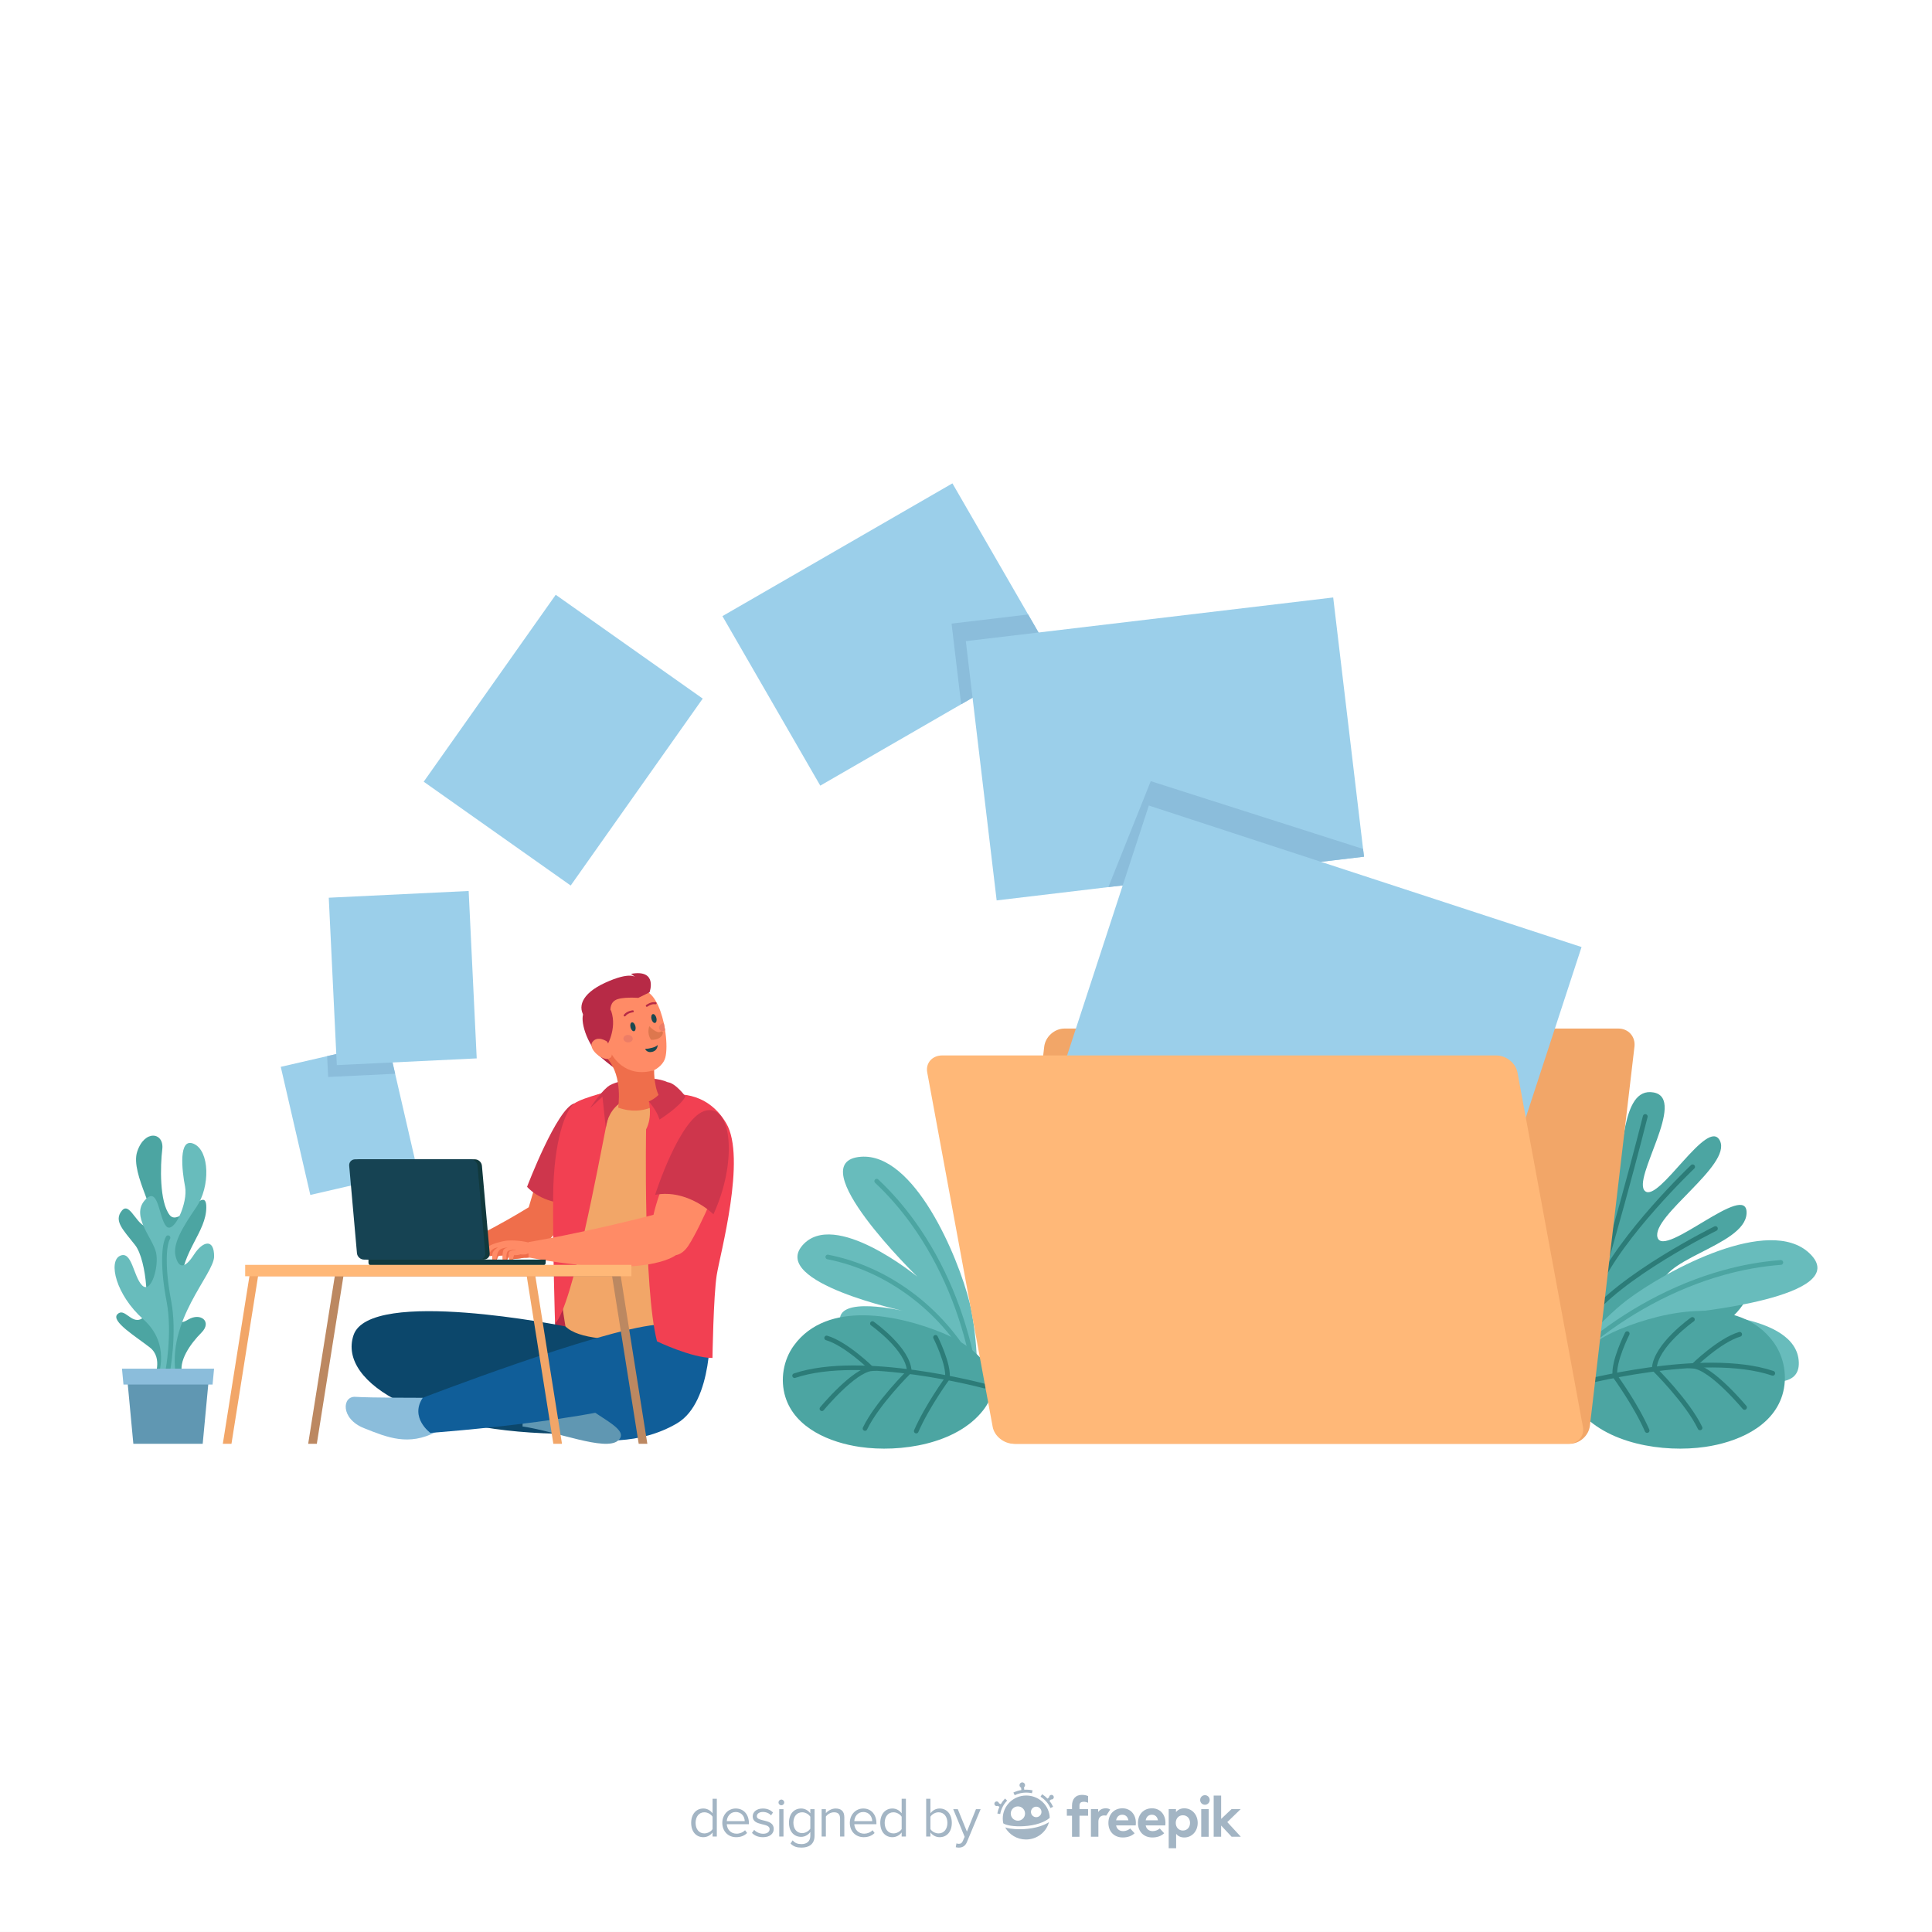 <?xml version="1.0" encoding="utf-8"?>
<!-- Generator: Adobe Illustrator 27.5.0, SVG Export Plug-In . SVG Version: 6.00 Build 0)  -->
<svg version="1.1" xmlns="http://www.w3.org/2000/svg" xmlns:xlink="http://www.w3.org/1999/xlink" x="0px" y="0px"
	 viewBox="0 0 500 500" style="enable-background:new 0 0 500 500;" xml:space="preserve">
<rect x="0" y="0" width="500" height="500" fill="#808080" stroke="none"/>
<g id="BACKGROUND">
	<g>
		<g>
			<g>
				<rect y="-0.004" style="fill:#FFFFFF;" width="500" height="500"/>
			</g>
		</g>
	</g>
</g>
<g id="OBJECTS">
	<g>
		<g>
			<path style="fill:#4CA5A2;" d="M39.868,356.727c0,0,2.449-5.217-1.065-7.986c-3.514-2.768-10.221-6.814-8.411-8.624
				c1.81-1.81,3.514,2.449,6.069,1.278c2.555-1.171,1.597-15.226-1.491-19.165c-3.088-3.939-5.643-6.282-3.407-8.944
				c2.236-2.662,4.259,5.537,7.24,3.833c2.981-1.704-5.217-13.203-3.301-19.059c1.917-5.856,7.027-5.004,6.495-0.639
				c-0.532,4.365-0.745,13.629,1.917,17.036c2.662,3.407,9.476-8.411,9.476-2.023s-6.282,11.286-6.601,20.017
				c-0.319,8.731-1.278,10.967,1.917,9.05c3.194-1.917,6.282,0.532,3.407,3.407c-2.875,2.875-6.069,7.453-4.898,10.86
				L39.868,356.727z"/>
			<path style="fill:#68BCBC;" d="M40.875,356.23c0,0,3.43-8.376-3.757-14.764c-7.187-6.388-9.147-15.048-6.044-16.468
				c3.104-1.42,3.43,5.395,5.717,7.666c2.287,2.271,4.41-4.827,3.594-8.518c-0.817-3.691-6.534-9.37-2.94-13.487
				c3.594-4.117,3.594,4.401,5.554,6.672c1.96,2.271,5.717-6.104,4.9-10.221c-0.817-4.117-1.797-12.919,2.287-11.073
				c4.084,1.845,4.247,11.073,0.653,16.326c-3.593,5.253-6.207,9.512-5.39,12.777s2.45,3.123,4.737-0.426
				c2.287-3.549,5.227-4.259,5.227,0.426c0,4.685-12.577,16.61-9.801,31.232L40.875,356.23z"/>
			<path style="fill:none;stroke:#4CA5A2;stroke-width:1.194;stroke-linecap:round;stroke-miterlimit:10;" d="M43.381,355.023
				c0,0,1.917-10.008,0.319-18.313c-1.597-8.305-1.384-14.374-0.213-16.397"/>
			<polygon style="fill:#6097B2;" points="52.458,373.656 53.989,357.33 32.978,357.33 34.509,373.656 			"/>
			<polygon style="fill:#8BBDDB;" points="55.014,358.324 55.4,354.207 31.567,354.207 31.953,358.324 			"/>
		</g>
		<g>
			<path style="fill:#4CA5A2;" d="M410.745,350.919c20.166,4.457,41.54-9.149,41.792-17.213c0.253-8.064-19.349,8.678-22.191,0.471
				c-2.842-8.208,21.323-11.503,21.665-20.177c0.343-8.673-21.368,11.808-23.044,6.265c-1.676-5.544,19.261-18.662,16.15-25.039
				c-3.111-6.378-15.763,16.061-19.368,13.038c-3.605-3.024,11.001-23.928,2.203-25.536c-8.799-1.607-7.269,17.624-10.337,21.534
				c-3.068,3.91-2.884-18.496-8.123-16.775s3.735,23.294,0.192,26.2c-3.544,2.905-8.823-16.255-14.77-11.834
				c-5.948,4.421,9.388,16.649,7.924,22.354c-1.463,5.704-11.416-11.34-16.754-6.829
				C380.748,321.888,393.848,347.184,410.745,350.919z"/>
			<path style="fill:none;stroke:#2C7C78;stroke-width:1.233;stroke-linecap:round;stroke-miterlimit:10;" d="M425.791,288.952
				c0,0-9.138,36.665-20.313,70.227"/>
			<path style="fill:none;stroke:#2C7C78;stroke-width:1.233;stroke-linecap:round;stroke-miterlimit:10;" d="M443.953,317.954
				c0,0-25.032,12.359-33.232,23.614c0,0,0.305-20.051-12.474-33.773"/>
			<path style="fill:none;stroke:#2C7C78;stroke-width:1.233;stroke-linecap:round;stroke-miterlimit:10;" d="M438.049,301.974
				c0,0-18.669,17.814-24.525,31.128c0,0,1.521-24.078-2.369-36.802"/>
			<path style="fill:none;stroke:#2C7C78;stroke-width:1.233;stroke-linecap:round;stroke-miterlimit:10;" d="M447.514,336.082
				c0,0-33.852,5.608-38.105,11.213c0,0-9.369-21.009-21.005-26.617"/>
		</g>
		<g>
			<path style="fill:#68BCBC;" d="M421.089,336.439c10.337-7.797,36.767-21.959,47.178-12.115
				c12.005,11.351-31.869,15.457-31.869,15.457s28.725-0.265,29.133,12.81s-32.342-3.517-32.342-3.517s17.551,8.317,11.484,13.216
				s-30.046-15.957-36.206-11.484C402.306,355.278,414.003,341.784,421.089,336.439z"/>
			<path style="fill:none;stroke:#4CA5A2;stroke-width:1.233;stroke-linecap:round;stroke-miterlimit:10;" d="M410.354,348.411
				c10.446-8.657,22.687-15.46,35.789-19.087c4.812-1.332,9.748-2.223,14.729-2.6"/>
			<path style="fill:none;stroke:#4CA5A2;stroke-width:1.233;stroke-linecap:round;stroke-miterlimit:10;" d="M410.38,348.72
				c15.465-6.182,33.431-5.654,47.934,1.992"/>
			<path style="fill:none;stroke:#4CA5A2;stroke-width:1.233;stroke-linecap:round;stroke-miterlimit:10;" d="M410.462,348.92
				c10.025-0.35,19.878,3.007,28.221,8.433"/>
		</g>
		<g>
			<path style="fill:#4CA5A2;" d="M406.401,355.072c1.796-5.271,7.987-9.096,12.797-11.072c11.772-4.836,30.836-8.896,39.762,3.32
				c2.842,3.89,3.721,9.143,2.299,13.747c-2.597,8.408-11.984,12.237-19.981,13.391c-10.692,1.544-25.792-0.7-32.892-9.807
				c-1.226-1.573-2.176-3.414-2.422-5.393C405.78,357.777,405.955,356.38,406.401,355.072z"/>
			<path style="fill:none;stroke:#2C7C78;stroke-width:1.233;stroke-linecap:round;stroke-miterlimit:10;" d="M408.002,358.194
				c0,0,32.81-8.847,50.781-2.792"/>
			<path style="fill:none;stroke:#2C7C78;stroke-width:1.233;stroke-linecap:round;stroke-miterlimit:10;" d="M451.483,364.244
				c0,0-8.487-10.251-13.293-10.707c0,0,6.835-6.706,12.034-8.215"/>
			<path style="fill:none;stroke:#2C7C78;stroke-width:1.233;stroke-linecap:round;stroke-miterlimit:10;" d="M437.985,341.476
				c0,0-9.646,6.795-9.861,12.81c0,0,8.609,8.498,11.84,15.24"/>
			<path style="fill:none;stroke:#2C7C78;stroke-width:1.233;stroke-linecap:round;stroke-miterlimit:10;" d="M421.117,345.154
				c0,0-3.722,7.343-3.15,11c0,0,5.406,7.408,8.304,14.06"/>
		</g>
		<g>
			<path style="fill:#68BCBC;" d="M250.953,337.184c-3.048-12.16-14.353-38.902-28.183-37.815
				c-15.948,1.253,14.615,31.024,14.615,31.024s-21.483-17.666-29.741-8.062c-8.258,9.604,26.508,17.015,26.508,17.015
				s-18.282-4.405-16.689,2.975c1.593,7.38,32.342,6.245,34.265,13.361C253.651,362.8,253.043,345.52,250.953,337.184z"/>
			<path style="fill:none;stroke:#4CA5A2;stroke-width:1.194;stroke-linecap:round;stroke-miterlimit:10;" d="M251.763,352.732
				c-2.608-12.875-7.695-25.443-15.362-36.143c-2.816-3.93-5.994-7.603-9.517-10.915"/>
			<path style="fill:none;stroke:#4CA5A2;stroke-width:1.194;stroke-linecap:round;stroke-miterlimit:10;" d="M251.555,352.949
				c-7.894-14.062-21.753-24.587-37.33-27.645"/>
			<path style="fill:none;stroke:#4CA5A2;stroke-width:1.194;stroke-linecap:round;stroke-miterlimit:10;" d="M251.372,353.05
				c-7.341-6.359-16.806-9.821-26.393-10.805"/>
		</g>
		<g>
			<path style="fill:#4CA5A2;" d="M256.36,355.702c-1.739-5.103-7.733-8.807-12.391-10.721c-11.398-4.682-29.856-8.613-38.499,3.215
				c-2.752,3.767-3.603,8.853-2.226,13.31c2.514,8.141,11.603,11.848,19.346,12.966c10.353,1.495,24.973-0.677,31.848-9.496
				c1.188-1.523,2.107-3.305,2.345-5.222C256.961,358.322,256.791,356.968,256.36,355.702z"/>
			<path style="fill:none;stroke:#2C7C78;stroke-width:1.194;stroke-linecap:round;stroke-miterlimit:10;" d="M254.81,358.725
				c0,0-31.768-8.566-49.168-2.703"/>
			<path style="fill:none;stroke:#2C7C78;stroke-width:1.194;stroke-linecap:round;stroke-miterlimit:10;" d="M212.709,364.582
				c0,0,8.218-9.926,12.871-10.367c0,0-6.618-6.493-11.652-7.954"/>
			<path style="fill:none;stroke:#2C7C78;stroke-width:1.194;stroke-linecap:round;stroke-miterlimit:10;" d="M225.779,342.538
				c0,0,9.34,6.579,9.548,12.403c0,0-8.336,8.228-11.464,14.757"/>
			<path style="fill:none;stroke:#2C7C78;stroke-width:1.194;stroke-linecap:round;stroke-miterlimit:10;" d="M242.111,346.099
				c0,0,3.604,7.11,3.05,10.651c0,0-5.234,7.173-8.04,13.613"/>
		</g>
		<g>
			<polygon style="fill:#9BCFEA;" points="108.019,302.853 80.311,309.25 72.662,276.098 84.663,273.33 100.37,269.701 
				102.261,277.887 			"/>
			<polygon style="fill:#8BBDDB;" points="102.261,277.887 84.927,278.722 84.663,273.33 100.37,269.701 			"/>
		</g>
		<g>
			<polygon style="fill:#9BCFEA;" points="271.809,168.952 248.751,182.265 212.286,203.322 186.963,159.454 246.486,125.093 
				266.085,159.029 			"/>
			<polygon style="fill:#8BBDDB;" points="271.809,168.952 248.751,182.265 246.264,161.388 266.085,159.029 			"/>
		</g>
		<polygon style="fill:#9BCFEA;" points="353.002,221.712 286.844,229.582 257.934,233.023 249.953,165.928 345.029,154.625 
			352.763,219.71 		"/>
		<polygon style="fill:#8BBDDB;" points="353.002,221.712 286.844,229.582 297.814,202.163 352.763,219.71 		"/>
		
			<rect x="86.132" y="231.38" transform="matrix(0.999 -0.048 0.048 0.999 -12.067 5.314)" style="fill:#9BCFEA;" width="36.242" height="43.366"/>
		
			<rect x="122.484" y="161.893" transform="matrix(0.817 0.577 -0.577 0.817 137.163 -49.012)" style="fill:#9BCFEA;" width="46.563" height="59.213"/>
		<g>
			<path style="fill:#F2A668;" d="M322.566,262.782L322.566,262.782c-0.339-2.017-2.019-3.407-4.117-3.407h-20.17
				c-2.098,0-4.104,1.39-4.917,3.407l0,0c-0.813,2.017-2.82,3.407-4.917,3.407h-12.952c-2.594,0-4.945,2.103-5.25,4.698
				l-11.524,98.072c-0.305,2.595,1.551,4.698,4.146,4.698h143.358c2.595,0,4.945-2.103,5.25-4.698l11.524-98.072
				c0.305-2.595-1.551-4.698-4.146-4.698h-92.168C324.585,266.189,322.905,264.799,322.566,262.782z"/>
			
				<rect x="299.512" y="206.968" transform="matrix(-0.311 0.951 -0.951 -0.311 699.279 24.625)" style="fill:#9BCFEA;" width="82.399" height="117.756"/>
			<path style="fill:#FFB878;" d="M243.851,273.145c-2.594,0-4.334,1.967-3.886,4.394l16.939,91.724
				c0.448,2.426,2.915,4.394,5.509,4.394h143.358c2.594,0,4.334-1.967,3.886-4.394l-16.939-91.724
				c-0.448-2.427-2.915-4.394-5.509-4.394H243.851z"/>
		</g>
		<g>
			<path style="fill:#B72A46;" d="M143.647,342.481c0,0-0.538,7.074,13.712,9.574s11.25-58.25,11.25-58.25l-18.25,7.5
				L143.647,342.481z"/>
			<g>
				<path style="fill:#EF6E4B;" d="M151.443,284.966c-7.103,2.225-9.34,9.653-14.609,27.478c0,0-16.964,10.512-21.412,10.034
					l1.473,3.313c0,0,17.549-0.614,23.286-3.496c4.513-2.267,10.051-13.714,12.304-19.655
					C154.738,296.698,151.443,284.966,151.443,284.966z"/>
				<path style="fill:#CE364C;" d="M148.679,285.539c-4.541,1.227-12.272,21.599-12.272,21.599s3.068,3.804,9.695,4.295
					C152.729,311.924,148.679,285.539,148.679,285.539z"/>
				<path style="fill:#0C476B;" d="M146.348,343.275c0,0-50.684-10.243-54.857,2.274c-4.173,12.518,18.408,25.526,55.96,25.526
					s33.134-28.962,33.134-28.962L146.348,343.275z"/>
				<path style="fill:#105E99;" d="M144.482,350.631c3.628-3.01,39.278-7.739,39.278-7.739s0.986,19.886-8.574,25.483
					c-9.56,5.597-20.577,4.93-28.327,3.18C131.578,368.105,140.854,353.641,144.482,350.631z"/>
				<path style="fill:#F2A668;" d="M183.673,344.846c1.13-12.411,5.856-47.83,5.52-49.575c-1.067-5.517-9.62-12.941-20.992-13.512
					c-1.242-0.062-2.418-0.089-3.526-0.071c-9.079,0.098-14.047,2.665-17.465,7.424c-0.984,1.372-2.595,6.028-2.951,12.344
					c-1.34,23.763,2.088,41.819,2.088,41.819C152.915,349.916,183.673,344.846,183.673,344.846z"/>
				<path style="fill:#F24052;" d="M156.778,291.921c-1.718,8.468-8.713,46.634-13.131,50.561c0,0-0.614-19.144-0.491-33.134
					c0.123-13.99,3.191-22.212,5.522-23.808c2.332-1.595,10.308-3.436,10.308-3.436L156.778,291.921z"/>
				<g>
					<path style="fill:#EF6E4B;" d="M107.083,324.126v1.28h8.987l1.17-2.097c0,0-4.122-1.226-7.78-0.13c0,0-1.541,0.546-1.783,0.886
						C107.677,324.065,107.415,323.841,107.083,324.126z"/>
					<path style="fill:#FF8B66;" d="M118.28,324.515c-0.384,0.623-1.425,1.49-2.623,1.311c-1.199-0.179-2.611,0.01-2.611,0.01
						s-0.342-0.504,0.514-0.706c0.856-0.201,2.226-0.919,2.269-1.484l-2.397-0.359c0,0-1.199,0.103-1.712,0.359
						c-0.514,0.257-0.642,1.156-1.242,1.681c-0.599,0.525-0.942,0.309-0.942,0.309s0.387-1.481,0.723-1.881
						c0.125-0.148,0.604-0.468,0.604-0.468s-0.985,0.098-1.327,0.716c-0.342,0.618-0.332,1.001-0.471,1.324
						c-0.098,0.229-0.471,0.645-0.856,0.508c0,0,0.342-1.574,0.471-2.189c0,0-0.577,1.834-0.728,1.99
						c-0.292,0.302-0.514-0.044-0.385-1.633c0,0-0.342,0.696-0.3,1.324c0,0-0.471,0.312-0.514-0.197
						c-0.043-0.509-0.129-1.484,0.899-1.484c0,0,0.599-1.18,1.498-0.77c0,0,1.413-0.77,2.14-0.924s1.712,0,1.712,0
						S119.945,321.808,118.28,324.515z"/>
				</g>
				<g>
					<path style="fill:#FF8B66;" d="M138.951,324.103c-0.152,1.56-3.342,1.408-3.342,1.408s-1.809,0.294-2.763,0.33
						c0,0,0.089,1.159-0.428,1.23c-0.526,0.071-0.749-1.854-0.749-1.854s-0.945,2.005-1.328,1.854
						c-0.374-0.151-0.303-2.157-0.303-2.157s-1.114,0-1.186,0.303c-0.036,0.143-0.223,0.686-0.463,1.159
						c-0.232,0.472-0.508,0.856-0.731,0.704c-0.446-0.303-0.223-2.683-0.223-2.683s-0.588,0-0.811,0.071
						c-0.223,0.08-0.749,1.783-1.488,0.749c0,0,0.098-1.711,1.488-2.754c0.677-0.508,3.262-1.292,4.75-1.408
						c2.175-0.16,5.08,0.312,5.624,0.597C137.543,321.946,139.103,322.543,138.951,324.103z"/>
					<path style="fill:#EF6E4B;" d="M131.672,325.214c0,0-0.231-1.216,0.376-1.434c0.608-0.218,1.722-0.385,1.722-0.385
						s-1.331,0.006-2.142,0.282c-0.811,0.275-0.523,2.599-0.523,2.599L131.672,325.214z"/>
					<path style="fill:#EF6E4B;" d="M131.375,322.846c-0.16,0.044-0.82,0.258-1.034,0.552c-0.25,0.33-0.303,1.515-0.303,1.515
						s-1.114,0-1.186,0.303c-0.036,0.143-0.223,0.686-0.463,1.159c0.018-0.205,0.125-1.774,0.651-2.594
						C129.548,322.971,131.117,322.855,131.375,322.846z"/>
					<path style="fill:#EF6E4B;" d="M128.853,322.837c0,0-1.266,0.775-1.417,1.56c0,0-0.588,0-0.811,0.071
						C127.258,322.873,128.853,322.837,128.853,322.837z"/>
					<path style="fill:#EF6E4B;" d="M138.951,324.103c-0.152,1.56-3.342,1.408-3.342,1.408s-1.809,0.294-2.763,0.33
						c-0.134-0.446,0.161-0.642,0.196-1.007c0,0,1.346,0.027,1.604-0.223c0,0,1.257,0.223,1.818-0.143
						C137.017,324.103,138.06,325.404,138.951,324.103z"/>
				</g>
				<path style="fill:#8BBDDB;" d="M109.408,361.748c0,0-13.99,0-17.426-0.245c-3.436-0.246-3.927,5.645,2.209,8.099
					c6.136,2.454,11.536,4.663,18.654,0.982L109.408,361.748z"/>
				<path style="fill:#6097B2;" d="M135.241,369.173c0,0-0.368-6.811,5.891-7.916c0,0,1.657-4.97,9.756,2.025
					c4.536,3.917,12.333,6.811,9.02,9.572C156.594,375.616,144.077,370.461,135.241,369.173z"/>
				<path style="fill:#105E99;" d="M109.408,361.748c0,0,45.161-17.426,60.378-18.899c15.217-1.473,17.426,8.59,5.4,16.445
					c-12.027,7.854-63.815,11.536-63.815,11.536S105.972,366.902,109.408,361.748z"/>
				<path style="fill:#CE364C;" d="M172.793,280.078c-4.234-2.025-13.315-0.675-15.524,1.166c-2.209,1.841-4.541,5.522-4.541,5.522
					l3.191-2.945l0.859,8.1c0,0,0.736-11.781,17.181-7.486L172.793,280.078z"/>
				<g>
					<path style="fill:#FF8B66;" d="M154.812,270.466c1.516,4.388,4.372,6.591,7.33,7.336c4.507,1.142,9.272-1.066,10.047-4.115
						c0.381-1.489,0.383-3.876,0.032-6.416c-0.026-0.202-0.057-0.415-0.088-0.628c-0.088-0.628-0.215-1.254-0.343-1.88
						c-0.941-4.243-2.806-8.202-5.461-8.482C157.088,255.304,150.979,259.42,154.812,270.466z"/>
					<path style="fill:#1A4850;" d="M163.177,265.892c0.161,0.629,0.575,1.067,0.924,0.978c0.35-0.089,0.503-0.672,0.342-1.301
						c-0.161-0.629-0.575-1.067-0.924-0.978C163.169,264.68,163.016,265.262,163.177,265.892z"/>
					<path style="fill:#1A4850;" d="M168.605,263.754c0.161,0.629,0.575,1.067,0.924,0.978c0.35-0.089,0.503-0.672,0.342-1.301
						c-0.161-0.629-0.575-1.067-0.924-0.978C168.597,262.542,168.444,263.125,168.605,263.754z"/>
					<path style="fill:#DD774E;" d="M168.031,265.58c0,0,1.938,2.072,2.963,1.412c1.025-0.66,0.866,2.22-2.473,2.112
						C168.521,269.104,167.34,267.833,168.031,265.58z"/>
					<path style="fill:#ED7D66;" d="M161.339,268.739c-0.029,0.533,0.487,0.994,1.153,1.031c0.666,0.037,1.23-0.365,1.26-0.898
						c0.029-0.533-0.487-0.995-1.153-1.031C161.933,267.804,161.369,268.206,161.339,268.739z"/>
					<path style="fill:#ED7D66;" d="M170.668,266.386c0.253,0.449,0.901,0.558,1.467,0.259c-0.096-0.628-0.213-1.258-0.352-1.883
						c-0.19,0.021-0.376,0.084-0.554,0.184C170.65,265.281,170.4,265.927,170.668,266.386z"/>
					<g>
						<path style="fill:#B72A46;" d="M161.765,263.036c0.044-0.017,0.083-0.047,0.114-0.087c0.63-0.839,1.898-0.957,1.912-0.958
							c0.143-0.013,0.251-0.139,0.238-0.283c-0.013-0.144-0.139-0.25-0.283-0.238c-0.061,0.005-1.517,0.142-2.286,1.166
							c-0.087,0.115-0.063,0.279,0.053,0.366C161.588,263.059,161.684,263.069,161.765,263.036z"/>
					</g>
					<path style="fill:#B72A46;" d="M158.183,261.671c1.607,4.712-1.294,9.293-1.294,9.293l1.706,3.953l0.194,1.351
						c0,0-3.568-2.703-4.347-3.688c-3.795-4.794-4.359-10.33-3.009-10.655C151.433,261.926,157.638,260.073,158.183,261.671z"/>
					<path style="fill:#FF8B66;" d="M157.104,269.555c0,0-2.392-1.68-3.755,0.077c-1.363,1.757,2.516,4.981,4.317,4.361
						C159.467,273.372,157.104,269.555,157.104,269.555z"/>
					<path style="fill:#1A4850;" d="M170.201,270.414c-0.399,0.644-2.448,1.042-3.068,1.013c-0.432-0.02,0.317,0.892,1.12,0.859
						C170.28,272.203,170.201,270.414,170.201,270.414z"/>
					<g>
						<path style="fill:#B72A46;" d="M169.754,259.891c0.081-0.032,0.145-0.104,0.161-0.197c0.025-0.143-0.069-0.278-0.211-0.303
							c-1.261-0.224-2.42,0.669-2.468,0.706c-0.113,0.089-0.133,0.253-0.045,0.366c0.089,0.114,0.255,0.134,0.367,0.045
							c0.011-0.007,1.026-0.789,2.053-0.604C169.661,259.914,169.71,259.908,169.754,259.891z"/>
					</g>
					<path style="fill:#B72A46;" d="M158.01,261.863c0,0-0.358-2.066,1.217-3.012c1.575-0.946,5.96-0.602,5.96-0.602l2.915-1.438
						c0,0,2.23-6.057-4.806-4.778l1.185,0.859c0,0-1.403-1.519-7.826,1.424c-6.423,2.943-7.208,6.526-5.232,9.02
						C153.4,265.833,158.01,261.863,158.01,261.863z"/>
				</g>
				<path style="fill:#EF6E4B;" d="M169.286,276.967c0,0-0.113,5.565,2.096,7.835c0.128,0.132-4.594,4.328-11.403,1.84
					c0,0,1.298-8.057-2.727-12.564c0,0,1.012-0.011,1.093-1.178C158.346,272.901,161.598,279.236,169.286,276.967z"/>
				<path style="fill:#F24052;" d="M167.915,285.048c0,0,1.012,3.927-0.706,7.241c0,0-0.736,40.989,2.822,54.856
					c0,0,8.959,4.295,14.358,4.295c0,0,0.245-16.076,1.104-21.476c0.859-5.4,7.731-30.312,2.454-39.27
					c-5.277-8.959-14.113-7.363-14.113-7.363L167.915,285.048z"/>
				<path style="fill:#CE364C;" d="M172.793,280.078c0,0-1.565,3.59-4.878,4.97c0,0,2.117,2.393,2.761,4.694
					c0,0,5.338-3.313,6.719-5.983C177.395,283.76,174.818,280.262,172.793,280.078z"/>
				<path style="fill:#FF8B66;" d="M184.557,288.242c-5.458-1.199-17.342,25.053-15.708,30.793c1.634,5.739,6.239,8.062,9.358,3.261
					c3.12-4.801,9.359-18.913,10.101-24.409C189.052,292.391,184.557,288.242,184.557,288.242z"/>
				<path style="fill:#FF8B66;" d="M170.247,314.109c0,0,6.337,5.448,4.624,10.73c0,0-7.416,6.352-38.096,0.584v-3.974
					C136.775,321.45,150.888,319.164,170.247,314.109z"/>
				<path style="fill:#CE364C;" d="M169.541,309.224c0,0,6.504-20.494,13.254-21.844c6.75-1.35,7.977,13.622,1.841,26.876
					C184.636,314.255,178.009,307.629,169.541,309.224z"/>
			</g>
			<g>
				<g>
					<path style="fill:#11393D;" d="M140.539,327.496h-31.186c-0.38,0-0.688-0.308-0.688-0.688v-0.826h32.562v0.826
						C141.226,327.188,140.918,327.496,140.539,327.496z"/>
					<path style="fill:#11393D;" d="M127.232,327.496H96.046c-0.38,0-0.688-0.308-0.688-0.688v-0.826h32.562v0.826
						C127.92,327.188,127.612,327.496,127.232,327.496z"/>
					<path style="fill:#11393D;" d="M125.197,325.982H95.358c-0.928,0-1.746-0.746-1.828-1.666l-2.006-22.62
						c-0.081-0.92,0.605-1.666,1.532-1.666h29.839c0.928,0,1.746,0.746,1.828,1.666l2.006,22.62
						C126.811,325.236,126.125,325.982,125.197,325.982z"/>
					<path style="fill:#164353;" d="M124.046,325.982H94.206c-0.928,0-1.746-0.746-1.828-1.666l-2.006-22.62
						c-0.082-0.92,0.604-1.666,1.532-1.666h29.84c0.928,0,1.746,0.746,1.828,1.666l2.006,22.62
						C125.66,325.236,124.974,325.982,124.046,325.982z"/>
				</g>
				<g>
					<polygon style="fill:#BC8861;" points="81.992,373.656 88.875,330.289 158.413,330.289 165.296,373.656 167.533,373.656 
						160.298,328.08 86.99,328.08 79.755,373.656 					"/>
				</g>
				<g>
					<polygon style="fill:#F2A668;" points="59.902,373.656 66.785,330.289 136.323,330.289 143.206,373.656 145.443,373.656 
						138.208,328.08 64.9,328.08 57.665,373.656 					"/>
				</g>
				<rect x="63.45" y="327.344" style="fill:#FFB878;" width="99.956" height="2.945"/>
			</g>
		</g>
	</g>
</g>
<g id="DESIGNED_BY_FREEPIK">
	<g>
		<g id="XMLID_319_">
			<g id="XMLID_338_">
				<path id="XMLID_346_" style="fill:#A3B5C4;" d="M260.104,465.466c-0.433,0.442-0.804,0.931-1.108,1.453l-0.466-0.241
					c-0.066-0.298-0.349-0.503-0.658-0.467c-0.331,0.039-0.568,0.339-0.529,0.67c0.039,0.331,0.339,0.567,0.67,0.529
					c0.065-0.008,0.127-0.026,0.184-0.053l0.451,0.234c-0.251,0.554-0.433,1.139-0.539,1.744l0.746,0.131
					c0.23-1.306,0.85-2.506,1.792-3.472L260.104,465.466z"/>
				<path id="XMLID_345_" style="fill:#A3B5C4;" d="M265.592,463.163c-0.171,0-0.341,0.006-0.51,0.018l-0.073-0.627
					c0.188-0.148,0.296-0.389,0.266-0.645c-0.046-0.393-0.402-0.674-0.796-0.628c-0.392,0.047-0.674,0.402-0.628,0.796
					c0.03,0.254,0.19,0.461,0.405,0.563l0.073,0.624c-0.714,0.116-1.403,0.332-2.06,0.646l0.327,0.684
					c0.934-0.447,1.941-0.674,2.995-0.674c0.496,0,0.993,0.054,1.475,0.158l0.161-0.741
					C266.692,463.222,266.143,463.163,265.592,463.163z"/>
				<path id="XMLID_344_" style="fill:#A3B5C4;" d="M272.194,465.711c0.331-0.041,0.566-0.342,0.525-0.673
					c-0.04-0.331-0.342-0.566-0.672-0.525c-0.31,0.038-0.535,0.304-0.53,0.608l-0.416,0.363c-0.418-0.43-0.89-0.813-1.408-1.139
					l-0.403,0.641c1.134,0.715,2.02,1.727,2.563,2.926l0.691-0.313c-0.251-0.555-0.567-1.072-0.942-1.545l0.402-0.352
					C272.064,465.716,272.129,465.719,272.194,465.711z"/>
				<path id="XMLID_343_" style="fill:#A3B5C4;" d="M265.044,473.372c-0.386,0.023-0.774,0.034-1.157,0.034
					c-0.88,0-1.732-0.061-2.478-0.179c-0.391-0.063-0.847-0.155-1.27-0.292c1.046,1.86,3.069,3.125,5.389,3.125
					c2.855,0,5.262-1.916,5.949-4.504c-0.682,0.449-1.506,0.825-2.459,1.122C267.839,473.047,266.464,473.286,265.044,473.372z"/>
				<path id="XMLID_339_" style="fill:#A3B5C4;" d="M265.592,464.68c-3.353,0-6.079,2.666-6.079,5.943
					c0,0.426,0.046,0.849,0.137,1.262c0.674,0.482,2.706,0.89,5.348,0.73c2.879-0.173,5.297-0.957,6.672-2.158
					c-0.005-0.195-0.021-0.391-0.045-0.582C271.244,466.913,268.65,464.68,265.592,464.68z M263.433,471.194
					c-1.021,0-1.85-0.83-1.85-1.85c0-1.02,0.829-1.85,1.85-1.85c1.02,0,1.85,0.83,1.85,1.85
					C265.282,470.364,264.452,471.194,263.433,471.194z M268.17,470.286c-0.75,0-1.36-0.61-1.36-1.36s0.61-1.36,1.36-1.36
					s1.36,0.61,1.36,1.36S268.92,470.286,268.17,470.286z"/>
			</g>
			<path id="XMLID_336_" style="fill:#A3B5C4;" d="M281.596,466.547c-0.295-0.116-0.806-0.31-1.383-0.237
				c-0.551,0.068-0.844,0.34-0.844,1.006v0.866h2.227v1.718h-2.227v5.454h-1.932V469.9h-1.34v-1.718h1.34v-0.888
				c0-1.681,0.895-2.783,2.568-2.783c0.643,0,1.157,0.122,1.59,0.309V466.547z"/>
			<path id="XMLID_334_" style="fill:#A3B5C4;" d="M286.298,469.879c-0.177-0.03-0.357-0.047-0.526-0.047
				c-0.896,0-1.51,0.548-1.51,1.614v3.907h-1.932v-7.172h1.873v0.785c0.451-0.674,1.14-0.978,2.021-0.978
				c0.414,0,0.848,0.128,1.094,0.337L286.298,469.879z"/>
			<path id="XMLID_331_" style="fill:#A3B5C4;" d="M293.965,471.757c0,0.222-0.015,0.488-0.037,0.651h-5.084
				c0.207,1.036,0.933,1.487,1.843,1.487c0.621,0,1.295-0.251,1.814-0.688l1.132,1.243c-0.814,0.747-1.851,1.088-3.057,1.088
				c-2.198,0-3.723-1.495-3.723-3.753c0-2.257,1.48-3.797,3.626-3.797C292.544,467.989,293.958,469.522,293.965,471.757z
				 M288.851,471.091h3.175c-0.177-0.918-0.732-1.437-1.561-1.437C289.554,469.654,289.02,470.202,288.851,471.091z"/>
			<path id="XMLID_328_" style="fill:#A3B5C4;" d="M301.618,471.757c0,0.222-0.015,0.488-0.037,0.651h-5.084
				c0.207,1.036,0.932,1.487,1.843,1.487c0.621,0,1.295-0.251,1.813-0.688l1.132,1.243c-0.814,0.747-1.851,1.088-3.057,1.088
				c-2.198,0-3.723-1.495-3.723-3.753c0-2.257,1.48-3.797,3.626-3.797C300.197,467.989,301.611,469.522,301.618,471.757z
				 M296.504,471.091h3.176c-0.178-0.918-0.733-1.437-1.563-1.437C297.207,469.654,296.674,470.202,296.504,471.091z"/>
			<path id="XMLID_325_" style="fill:#A3B5C4;" d="M309.964,471.765c0,2.153-1.495,3.774-3.471,3.774
				c-0.963,0-1.644-0.378-2.109-0.933v3.708h-1.925v-10.133h1.888v0.792c0.466-0.584,1.154-0.984,2.139-0.984
				C308.469,467.989,309.964,469.61,309.964,471.765z M304.287,471.765c0,1.132,0.748,1.976,1.843,1.976
				c1.14,0,1.851-0.881,1.851-1.976c0-1.096-0.711-1.977-1.851-1.977C305.035,469.788,304.287,470.632,304.287,471.765z"/>
			<path id="XMLID_322_" style="fill:#A3B5C4;" d="M313.067,465.836c0,0.695-0.54,1.229-1.235,1.229
				c-0.696,0-1.229-0.533-1.229-1.229c0-0.696,0.533-1.244,1.229-1.244C312.527,464.592,313.067,465.14,313.067,465.836z
				 M312.809,475.354h-1.932v-7.172h1.932V475.354z"/>
			<path id="XMLID_320_" style="fill:#A3B5C4;" d="M316.032,470.735l2.701-2.554h2.369l-3.48,3.375l3.501,3.797h-2.376l-2.716-2.901
				v2.901h-1.932v-10.657h1.932V470.735z"/>
		</g>
		<g>
			<path style="fill:#A3B5C4;" d="M184.413,475.289v-1.055c-0.527,0.718-1.392,1.23-2.388,1.23c-1.846,0-3.149-1.406-3.149-3.706
				c0-2.256,1.289-3.721,3.149-3.721c0.952,0,1.816,0.469,2.388,1.245v-3.765h1.099v9.771H184.413z M184.413,473.37v-3.208
				c-0.396-0.615-1.245-1.143-2.124-1.143c-1.421,0-2.27,1.172-2.27,2.739c0,1.567,0.85,2.725,2.27,2.725
				C183.167,474.483,184.017,473.985,184.413,473.37z"/>
			<path style="fill:#A3B5C4;" d="M186.932,471.744c0-2.051,1.465-3.706,3.486-3.706c2.139,0,3.398,1.67,3.398,3.794v0.278h-5.728
				c0.088,1.333,1.025,2.446,2.549,2.446c0.806,0,1.626-0.322,2.183-0.894l0.527,0.718c-0.703,0.703-1.655,1.084-2.813,1.084
				C188.44,475.465,186.932,473.956,186.932,471.744z M190.403,468.946c-1.509,0-2.256,1.274-2.314,2.358h4.644
				C192.718,470.25,192.015,468.946,190.403,468.946z"/>
			<path style="fill:#A3B5C4;" d="M194.607,474.352l0.571-0.791c0.469,0.542,1.362,1.011,2.329,1.011c1.084,0,1.67-0.513,1.67-1.216
				c0-1.714-4.38-0.659-4.38-3.281c0-1.099,0.952-2.036,2.637-2.036c1.201,0,2.051,0.454,2.622,1.025l-0.513,0.762
				c-0.424-0.513-1.201-0.893-2.109-0.893c-0.967,0-1.567,0.483-1.567,1.113c0,1.553,4.379,0.527,4.379,3.281
				c0,1.186-0.952,2.139-2.783,2.139C196.306,475.465,195.325,475.113,194.607,474.352z"/>
			<path style="fill:#A3B5C4;" d="M201.477,466.471c0-0.41,0.337-0.747,0.732-0.747c0.41,0,0.747,0.337,0.747,0.747
				c0,0.41-0.337,0.732-0.747,0.732C201.814,467.203,201.477,466.881,201.477,466.471z M201.667,475.289v-7.075h1.099v7.075H201.667
				z"/>
			<path style="fill:#A3B5C4;" d="M204.582,477.105l0.557-0.82c0.586,0.703,1.289,0.967,2.3,0.967c1.172,0,2.27-0.571,2.27-2.124
				v-1.011c-0.512,0.718-1.376,1.26-2.373,1.26c-1.845,0-3.149-1.377-3.149-3.662c0-2.271,1.289-3.677,3.149-3.677
				c0.952,0,1.802,0.469,2.373,1.245v-1.069h1.099v6.87c0,2.344-1.641,3.076-3.369,3.076
				C206.237,478.16,205.417,477.926,204.582,477.105z M209.708,473.253v-3.091c-0.381-0.615-1.23-1.143-2.109-1.143
				c-1.421,0-2.271,1.128-2.271,2.695c0,1.553,0.849,2.695,2.271,2.695C208.478,474.41,209.328,473.868,209.708,473.253z"/>
			<path style="fill:#A3B5C4;" d="M217.413,475.289v-4.629c0-1.245-0.629-1.641-1.581-1.641c-0.865,0-1.685,0.527-2.095,1.099v5.171
				h-1.099v-7.075h1.099v1.025c0.498-0.586,1.464-1.201,2.519-1.201c1.48,0,2.256,0.747,2.256,2.285v4.966H217.413z"/>
			<path style="fill:#A3B5C4;" d="M219.933,471.744c0-2.051,1.465-3.706,3.486-3.706c2.138,0,3.398,1.67,3.398,3.794v0.278h-5.728
				c0.088,1.333,1.025,2.446,2.549,2.446c0.805,0,1.626-0.322,2.183-0.894l0.527,0.718c-0.703,0.703-1.655,1.084-2.813,1.084
				C221.441,475.465,219.933,473.956,219.933,471.744z M223.404,468.946c-1.509,0-2.256,1.274-2.314,2.358h4.643
				C225.718,470.25,225.015,468.946,223.404,468.946z"/>
			<path style="fill:#A3B5C4;" d="M233.35,475.289v-1.055c-0.527,0.718-1.392,1.23-2.388,1.23c-1.845,0-3.149-1.406-3.149-3.706
				c0-2.256,1.289-3.721,3.149-3.721c0.952,0,1.817,0.469,2.388,1.245v-3.765h1.098v9.771H233.35z M233.35,473.37v-3.208
				c-0.396-0.615-1.245-1.143-2.124-1.143c-1.421,0-2.27,1.172-2.27,2.739c0,1.567,0.85,2.725,2.27,2.725
				C232.105,474.483,232.954,473.985,233.35,473.37z"/>
			<path style="fill:#A3B5C4;" d="M239.692,475.289v-9.771h1.099v3.765c0.572-0.776,1.421-1.245,2.388-1.245
				c1.846,0,3.15,1.465,3.15,3.721c0,2.3-1.304,3.706-3.15,3.706c-0.996,0-1.86-0.513-2.388-1.23v1.055H239.692z M242.9,474.483
				c1.436,0,2.285-1.157,2.285-2.725c0-1.567-0.85-2.739-2.285-2.739c-0.864,0-1.728,0.527-2.109,1.143v3.208
				C241.171,473.985,242.036,474.483,242.9,474.483z"/>
			<path style="fill:#A3B5C4;" d="M247.528,477.062c0.161,0.073,0.425,0.117,0.601,0.117c0.483,0,0.805-0.161,1.055-0.747
				l0.468-1.069l-2.959-7.148h1.187l2.358,5.801l2.344-5.801h1.201l-3.545,8.511c-0.425,1.025-1.143,1.421-2.08,1.436
				c-0.234,0-0.601-0.044-0.806-0.102L247.528,477.062z"/>
		</g>
	</g>
</g>
</svg>
